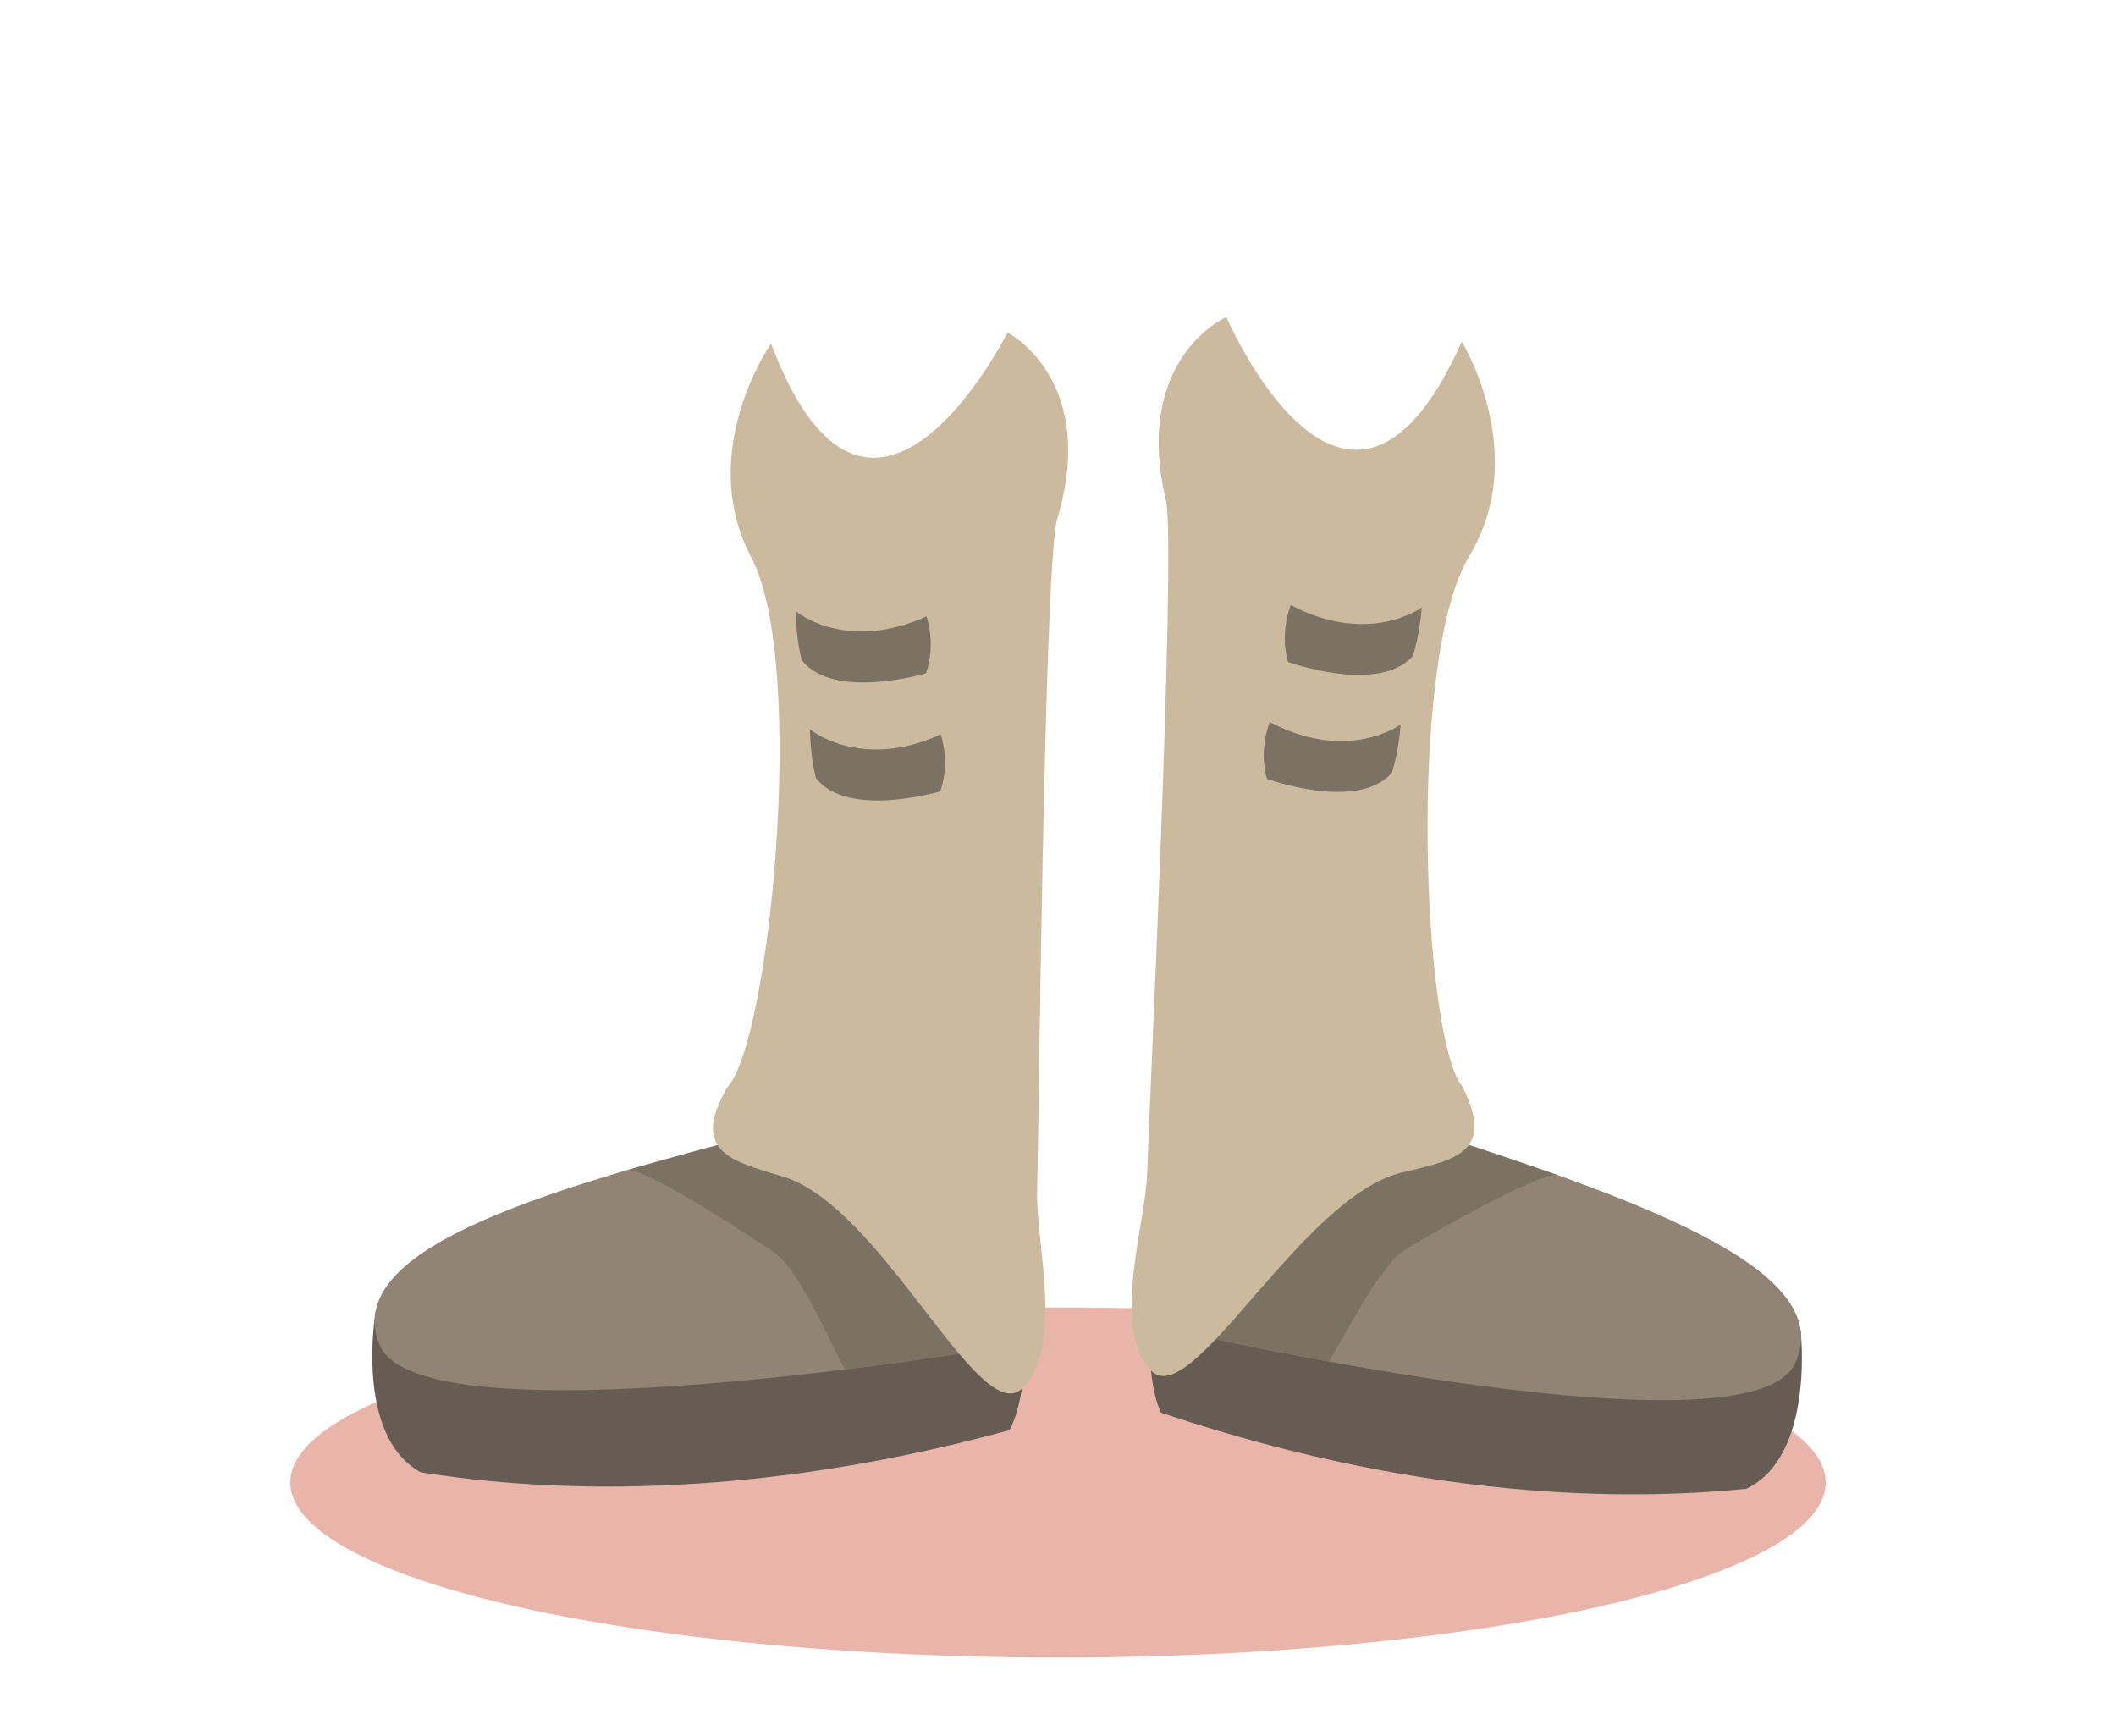 <?xml version="1.0" encoding="utf-8"?>
<!-- Generator: Adobe Illustrator 16.0.0, SVG Export Plug-In . SVG Version: 6.00 Build 0)  -->
<!DOCTYPE svg PUBLIC "-//W3C//DTD SVG 1.1//EN" "http://www.w3.org/Graphics/SVG/1.1/DTD/svg11.dtd">
<svg version="1.1" id="Calque_1" xmlns="http://www.w3.org/2000/svg" xmlns:xlink="http://www.w3.org/1999/xlink" x="0px" y="0px"
	 width="89px" height="73px" viewBox="0 0 89 73" enable-background="new 0 0 89 73" xml:space="preserve">
<rect fill="#FFFFFF" width="89" height="73"/>
<ellipse fill="#E9B4A9" cx="44.5" cy="62.353" rx="32.289" ry="7.362"/>
<g id="chaussure1">
	<g>
		<path fill="#675C52" d="M15.8,55.153c0,0-0.912,5.231,1.898,6.773c3.849,0.604,12.65,1.534,24.758-1.775
			c0.969-1.712,0.677-6.209,0.677-6.209L15.8,55.153z"/>
		<path fill="#918474" d="M41.211,56.798c0,0-23.575,3.919-25.253-0.242c-1.679-4.162,7.419-6.668,17.516-9.253
			C40.858,50.04,41.211,56.798,41.211,56.798z"/>
		<path fill="#7C7264" d="M41.211,56.798c0,0-0.353-6.76-7.737-9.495c-2.48,0.636-5.777,1.527-7.993,2.18l0.877-0.263
			c0.533-0.146,3.551,1.679,6.213,3.466c0.975,0.653,2.136,3.316,2.96,4.915C38.83,57.194,41.211,56.798,41.211,56.798z"/>
		<path fill="#CCBA9F" d="M32.429,14.449c0,0-3.181,4.548-0.83,8.996c2.352,4.447,0.784,20.381-1.002,22.276
			c-1.52,2.634,0.003,3.084,2.298,3.752c4.179,1.215,8.272,10.618,10.083,8.935c1.811-1.684,0.576-6.205,0.644-8.301
			c0.067-2.096,0.28-25.793,0.828-28.214c1.801-5.941-2.074-7.906-2.074-7.906S36.612,25.521,32.429,14.449z"/>
		<path fill="#7C7264" d="M33.467,25.709c0,0,2.102,1.761,5.503,0.216c0.413,1.335-0.024,2.396-0.024,2.396s-3.9,1.162-5.23-0.564
			C33.463,26.717,33.467,25.709,33.467,25.709z"/>
		<path fill="#7C7264" d="M34.067,30.673c0,0,2.101,1.761,5.503,0.216c0.413,1.335-0.024,2.396-0.024,2.396s-3.9,1.162-5.23-0.564
			C34.063,31.681,34.067,30.673,34.067,30.673z"/>
		<path fill="#675C52" d="M75.735,55.965c0,0,0.608,5.276-2.287,6.652c-3.878,0.381-12.718,0.802-24.614-3.201
			c-0.868-1.765-0.317-6.238-0.317-6.238L75.735,55.965z"/>
		<path fill="#918474" d="M50.271,56.14c0,0,23.31,5.274,25.225,1.216c1.916-4.058-7.021-7.085-16.952-10.248
			C51.014,49.413,50.271,56.14,50.271,56.14z"/>
		<path fill="#7C7264" d="M50.271,56.14c0,0,0.742-6.729,8.272-9.032c2.439,0.777,5.679,1.858,7.854,2.637l-0.861-0.312
			c-0.523-0.176-3.642,1.471-6.402,3.102c-1.01,0.597-2.324,3.188-3.239,4.735C52.625,56.673,50.271,56.14,50.271,56.14z"/>
		<path fill="#CCBA9F" d="M61.483,14.369c0,0,2.914,4.725,0.31,9.029s-1.959,20.302-0.286,22.297
			c1.365,2.718-0.181,3.078-2.511,3.612c-4.242,0.973-8.871,10.123-10.582,8.338s-0.216-6.229-0.163-8.324
			c0.054-2.096,1.209-25.767,0.802-28.215c-1.454-6.035,2.527-7.773,2.527-7.773S56.669,25.18,61.483,14.369z"/>
		<path fill="#7C7264" d="M59.797,25.551c0,0-2.199,1.636-5.507-0.102c-0.489,1.309-0.113,2.393-0.113,2.393
			s3.827,1.385,5.254-0.261C59.743,26.557,59.797,25.551,59.797,25.551z"/>
		<path fill="#7C7264" d="M58.911,30.472c0,0-2.199,1.636-5.506-0.102c-0.49,1.309-0.114,2.393-0.114,2.393s3.828,1.385,5.254-0.261
			C58.857,31.478,58.911,30.472,58.911,30.472z"/>
	</g>
</g>
<g id="Cheveux_1_2_">
</g>
</svg>
